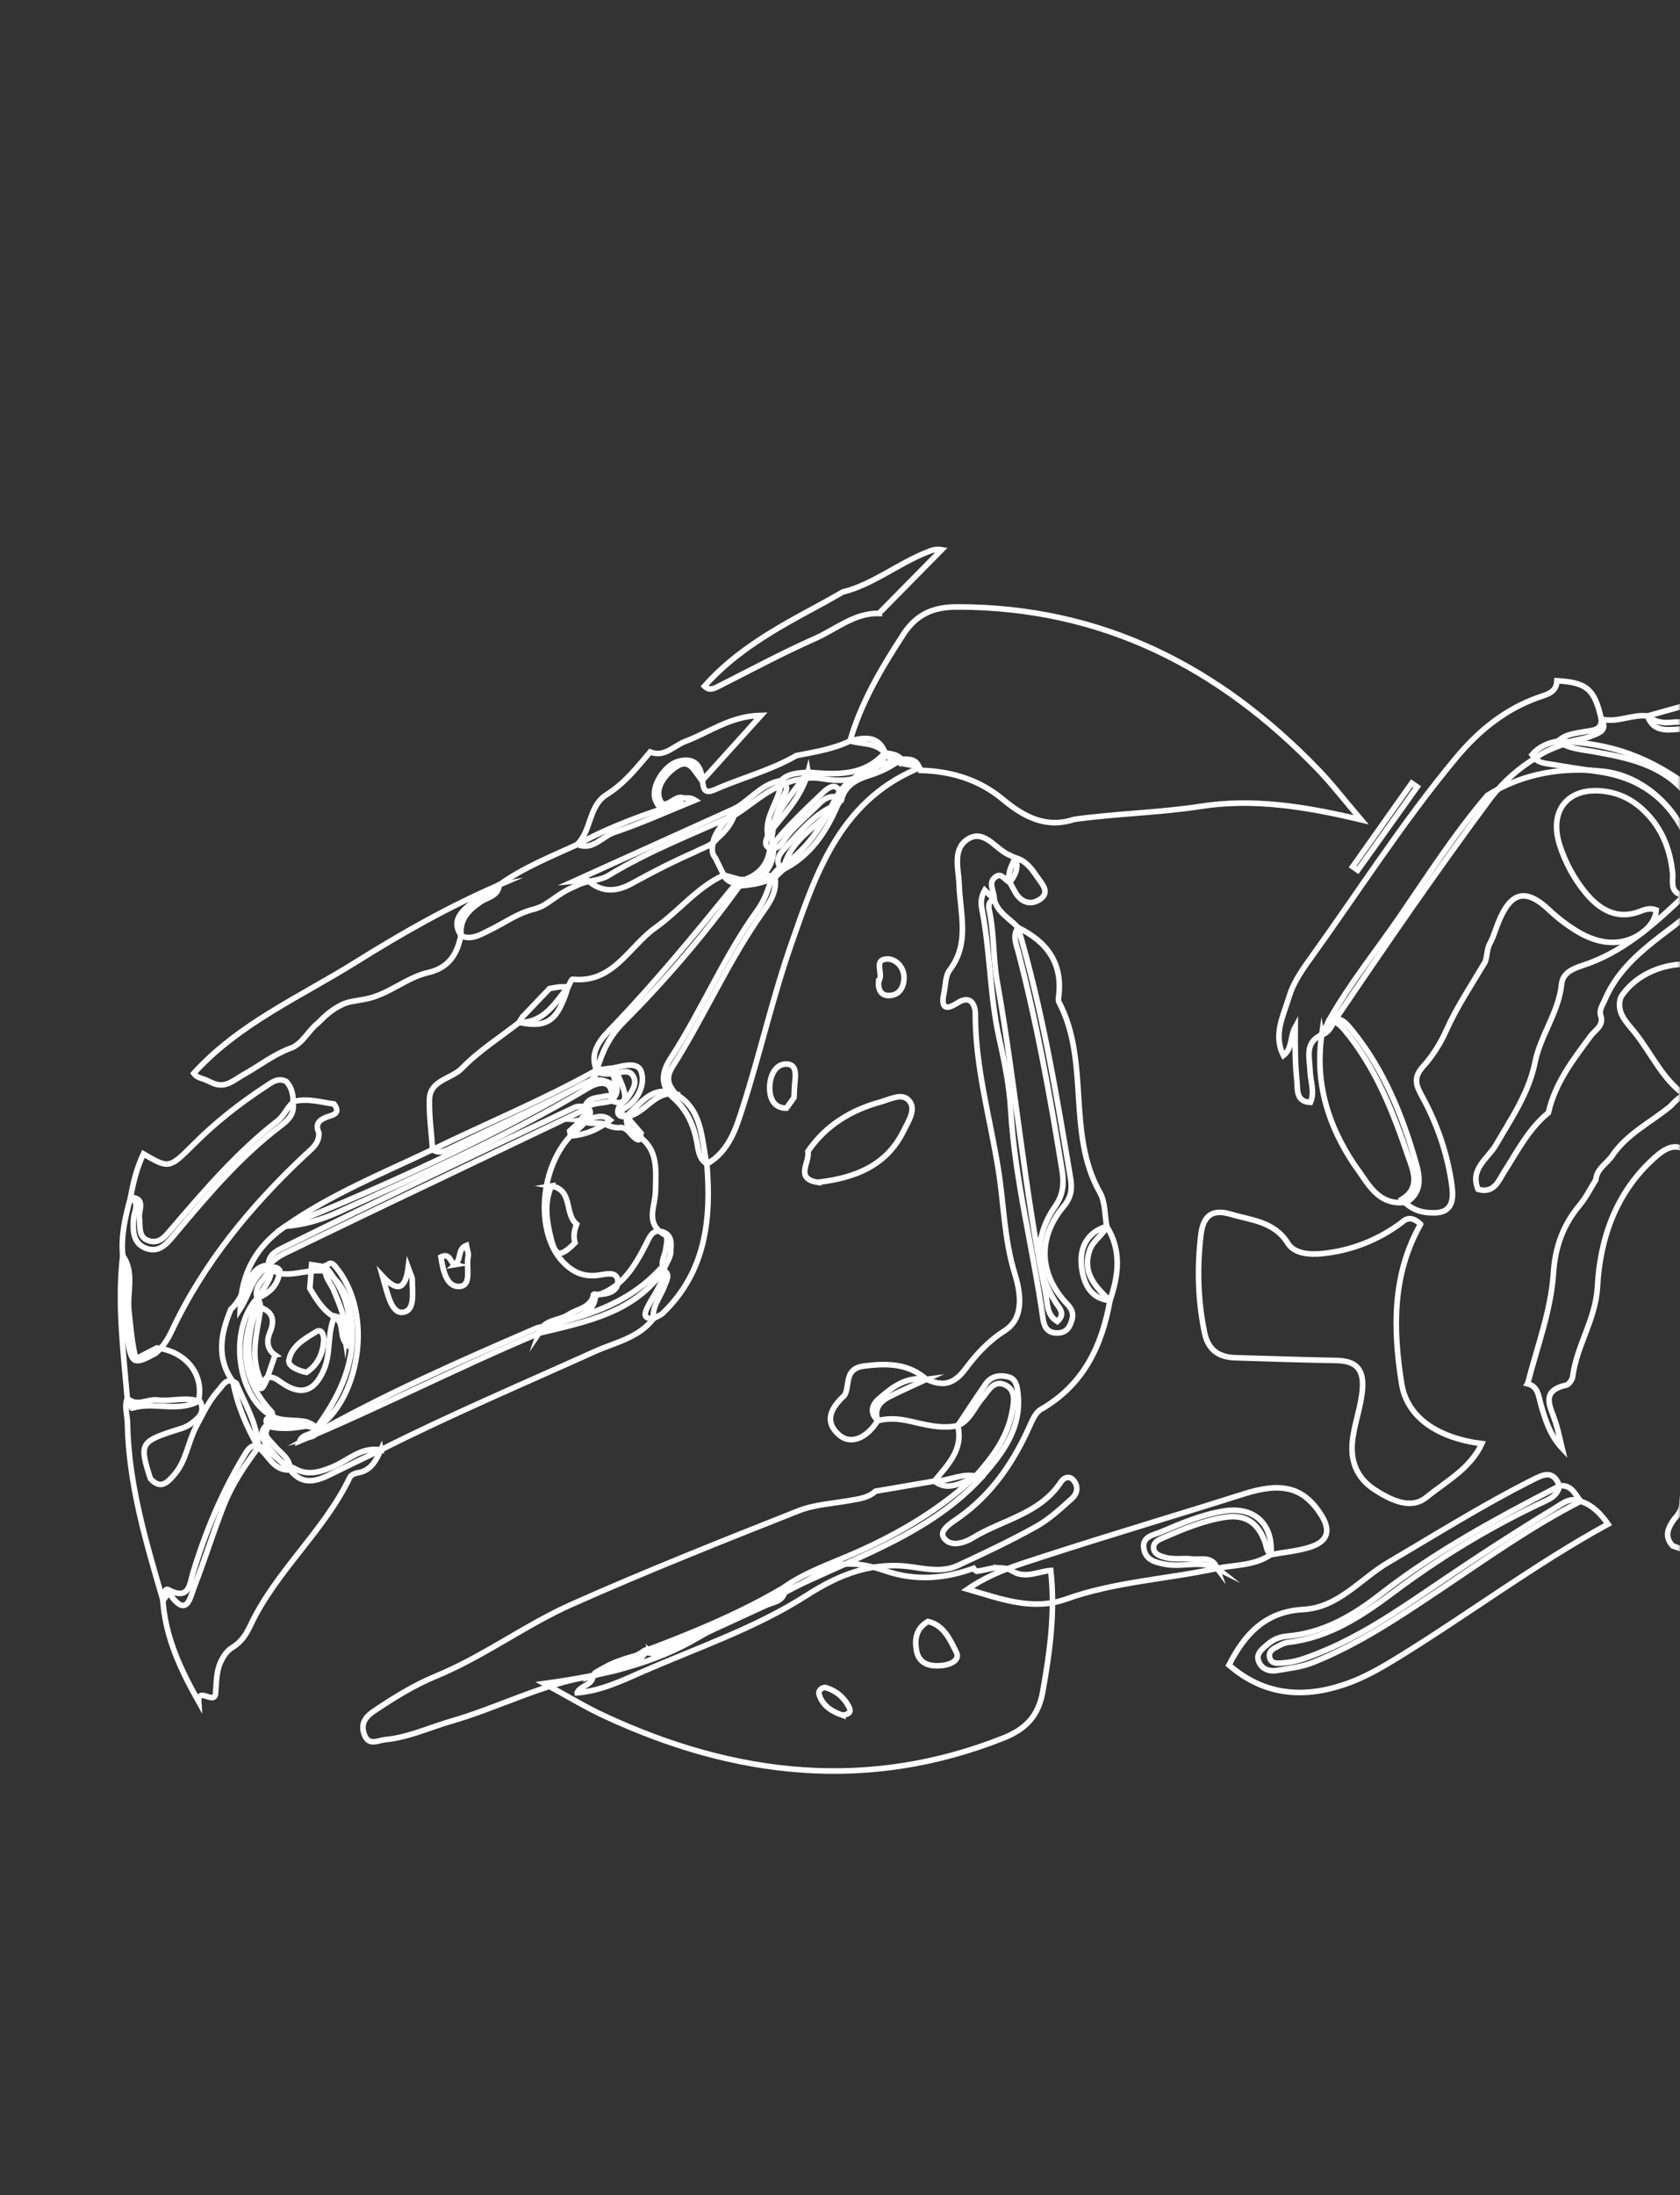 <svg width="301" height="393" viewBox="0 0 301 393" fill="none" xmlns="http://www.w3.org/2000/svg">
<rect x="0" y="0" width="301" height="393" fill="#333333" stroke="none"/>
<mask id="mask0_1127_1153" style="mask-type:alpha" maskUnits="userSpaceOnUse" x="0" y="0" width="302" height="395">
<rect x="0.111" width="301.217" height="395" fill="#D9D9D9"/>
</mask>
<g mask="url(#mask0_1127_1153)">
<path d="M348.29 227.693C348.341 232.966 347.9 238.232 349.858 243.382C353.025 251.723 351.904 256.947 346.617 260.696C345.621 261.403 344.579 262.107 343.247 261.994C342.546 260.369 343.571 259.098 344.15 257.755C346.006 253.489 346.961 249.025 347.235 244.848C346.644 250.3 345.042 255.913 342.236 261.152C341.476 262.572 340.813 264.226 338.698 264.065C337.16 263.211 336.162 264.238 335.115 265.114C332.38 267.387 329.246 269.066 326.084 270.579C324.283 271.448 321.919 273.155 320.133 270.199C321.143 268.908 322.793 268.487 323.926 267.38C330.267 264.784 334.964 259.927 340.318 255.505C338.637 253.558 334.436 254.999 334.238 251.189C339.117 243.141 337.876 234.332 337.905 225.543C337.956 210.979 337.858 196.407 338.183 181.842C338.463 169.337 338.514 156.827 338.703 144.327C338.731 142.428 338.506 140.459 339.393 138.653C341.283 137.632 341.856 139.176 342.644 140.307C344.118 142.848 344.095 145.43 343.98 148.416C343.753 154.192 344.613 160.056 347.226 165.436C348.504 167.497 348.409 169.533 347.13 171.578C344.075 176.437 346.538 181.672 346.299 186.72C346.21 188.72 348.525 188.585 350.232 188.166C351.6 187.828 352.801 186.39 354.398 187.518C356.123 192.708 355.849 197.945 354.685 203.187C352.171 202.296 351.772 199.114 349.086 198.218C347.283 197.616 346.105 197.271 346.153 199.669C346.317 209.052 344.724 218.565 348.257 227.699L348.29 227.693Z" stroke="white" stroke-miterlimit="10"/>
<path d="M236.811 185.282C233.685 186.607 234.649 189.361 234.716 191.677C234.768 193.573 235.604 195.448 234.793 197.367C232.13 197.266 232.519 195.02 232.362 193.507C232.034 190.404 232.031 187.268 232.056 183.898C231.1 185.637 231.554 187.749 229.951 188.971C228.049 185.272 229.957 181.841 230.953 178.476C231.641 176.179 233.048 174.009 234.485 172.017C243.235 159.881 251.269 147.23 260.865 135.702C264.864 130.897 269.591 127.005 275.59 124.878C277.16 124.323 278.853 124.021 278.953 121.882C284.285 122.174 285.703 123.391 286.893 128.718C288.164 130.804 286.425 131.24 285.116 131.784C283.509 132.46 281.676 132.41 280.12 133.248C278.41 133.918 276.665 134.515 275.198 135.668C272.053 137.543 269.387 139.952 267.119 142.817C257.422 155.88 248.205 169.282 239.101 182.744C238.546 183.763 238.09 184.891 236.807 185.26L236.811 185.282Z" stroke="white" stroke-miterlimit="10"/>
<path d="M220.193 298.1C222.989 292.601 226.682 288.533 233.496 288.16C239.815 287.826 243.749 282.644 248.776 279.704C257.283 274.717 265.633 269.471 274.45 265.024C276.465 264.005 278.275 263.055 279.39 266.023C279.041 267.976 277.342 268.508 275.887 269.203C266.628 273.601 257.931 278.883 249.725 285.027C244.067 289.274 238.212 293.166 230.923 294.031C230.375 294.092 229.836 294.275 229.357 294.54C228.419 295.055 227.101 295.487 227.509 296.865C227.854 298.004 229.08 297.77 230.027 297.71C232.113 297.568 234.052 296.836 235.985 296.07C243.623 293.057 250.351 288.467 257.081 283.888C264.148 279.08 271.319 274.414 278.632 269.974C280.006 269.145 281.366 267.964 283.194 268.779C285.381 269.487 286.828 271.075 288.107 272.874C275.075 280.008 263.194 288.929 250.568 296.7C247.401 298.647 244.206 300.497 240.643 301.668C233.193 304.113 226.297 303.416 220.206 298.11L220.193 298.1Z" stroke="white" stroke-miterlimit="10"/>
<path d="M68.229 259.594C67.37 261.498 66.464 263.331 64.052 263.7C63.565 263.784 62.886 264.083 62.692 264.481C58.049 274.165 49.487 281.227 44.896 290.947C44.17 292.498 43.274 293.987 41.586 294.984C40.51 295.625 39.66 297.049 39.247 298.295C38.745 299.819 38.751 301.517 38.621 303.148C38.455 305.366 35.426 301.883 35.602 304.693C32.407 298.98 29.599 293.132 29.178 286.44C29.663 285.878 29.311 284.159 30.202 284.633C33.931 286.616 33.969 283.586 34.582 281.576C36.81 274.235 39.745 267.217 43.723 260.636C44.31 259.668 44.808 258.716 46.141 258.772C48.671 259.489 49.965 262.175 52.569 262.788C54.946 264.273 57.173 263.628 59.591 262.63C62.401 261.463 64.775 258.945 68.231 259.605L68.229 259.594Z" stroke="white" stroke-miterlimit="10"/>
<path d="M274.486 135.117C275.713 133.697 277.318 133.011 279.111 132.691C288.599 133.011 295.485 135.443 303.324 141.361C304.08 138.859 302.674 136.386 303.582 134.108C304.773 130.55 306.051 127.033 308.878 124.369C310.789 122.283 313.462 122.702 315.883 122.252C318.209 123.175 316.976 124.231 315.741 124.615C311.826 125.858 309.892 129.008 307.888 132.147C307.266 133.771 308.315 135.758 306.803 137.182C305.552 144.971 307.616 148.745 314.796 151.96C315.661 152.347 316.504 152.875 317.197 153.52C318.549 154.748 319.04 156.409 318.027 157.951C316.826 159.789 315.419 158.571 314.16 157.749C313.709 157.45 313.25 157.165 312.263 156.536C313.528 160.311 312.043 160.897 308.956 160.458C305.929 160.031 303.992 162.566 301.904 164.225C296.47 168.513 290.401 172.225 287.523 179.039C287.151 179.925 286.539 180.68 286.752 181.716C287.482 183.575 285.826 184.362 285.002 185.473C281.852 189.71 278.613 193.894 277.419 199.221C273.946 202.043 271.951 205.967 269.604 209.633C268.489 211.376 267.735 213.753 264.821 212.931C263.28 209.272 266.621 207.408 268.019 204.989C270.759 200.229 273.904 195.765 275.024 190.2C275.992 185.345 279.27 181.257 279.787 176.172C279.986 174.21 281.778 173.423 283.594 172.837C290.454 170.608 295.774 165.986 300.882 161.196C304.193 158.094 304.13 154.215 302.313 150.147C299.238 143.273 294.074 139.313 286.639 138.196C283.911 137.786 281.184 137.388 278.469 136.919C277.011 136.668 275.376 136.71 274.501 135.138L274.486 135.117Z" stroke="white" stroke-miterlimit="10"/>
<path d="M46.273 259.148C43.848 262.36 41.608 265.722 40.12 269.468C38.2 274.292 36.684 279.275 34.799 284.105C34.062 285.989 33.54 289.717 30.489 285.508C29.921 284.727 29.756 286.284 29.174 286.418C26.151 276.067 23.04 265.731 22.838 254.804C22.812 253.326 22.237 251.839 22.803 250.35C24.528 251.959 26.429 250.411 28.238 250.648C30.781 250.975 33.378 249.958 35.902 250.973C36.82 252.994 35.429 253.997 34.093 254.98C33.2 255.624 32.099 255.858 31.062 256.196C25.176 258.121 24.952 258.604 26.953 264.739C28.793 266.75 30.004 265.435 31.25 263.989C33.37 261.526 33.675 258.257 35.104 255.49C36.313 253.229 37.378 250.867 39.113 248.949C39.918 248.058 40.608 246.434 42.335 247.654C43.892 251.401 46.128 254.918 46.273 259.148Z" stroke="white" stroke-miterlimit="10"/>
<path d="M21.991 224.79C21.647 221.199 22.472 217.772 23.401 214.35C26.252 214.544 24.788 216.712 24.967 218.016C25.195 219.608 24.659 221.537 26.718 222.164C28.632 222.747 29.703 221.217 30.778 219.971C36.659 213.109 42.551 206.244 49.745 200.65C50.964 199.71 51.452 198.167 52.655 197.207C55.103 196.581 57.458 197.339 59.851 197.658C61.233 199.531 59.329 199.664 58.434 200.035C57.016 200.609 56.484 201.362 57.131 202.802C57.246 204.733 55.796 205.724 54.626 206.815C44.874 215.974 36.471 226.145 30.742 238.343C30.04 239.832 29.149 241.217 27.865 242.305C24.023 244.38 23.62 244.221 22.899 240.159C22.002 235.077 22.752 229.883 22.015 224.797L21.991 224.79Z" stroke="white" stroke-miterlimit="10"/>
<path d="M125.85 139.727C126.023 140.998 126.037 142.273 128.041 141.392C132.876 139.26 138.058 137.948 142.676 135.283C145.94 134.631 149.253 134.13 152.297 132.66C155.047 131.936 157.633 131.651 158.717 135.172C156.533 138.855 153.144 139.974 149.105 139.642C147.774 139.528 146.451 139.197 145.106 139.268C143.466 139.482 141.822 139.673 140.329 140.477C137.165 141.649 134.725 143.973 131.941 145.763C124.243 149.288 116.307 152.295 109.041 156.738C107.388 157.741 105.319 157.583 103.583 158.429C102.674 158.848 101.735 159.226 100.882 159.772C99.692 160.479 98.613 161.371 97.412 162.08C96.859 162.38 96.279 162.594 95.683 162.776C92.734 163.466 90.333 165.293 87.665 166.561C86.094 167.31 84.58 168.323 82.699 167.598C80.953 165.206 82.27 163.576 84.062 162.059C85.726 160.655 88.002 160.161 89.45 158.429C93.766 155.338 98.665 153.378 103.446 151.198C109.439 147.909 115.821 145.615 122.091 143.738C122.308 143.804 122.211 143.774 122.126 143.743C120.57 143.315 118.449 146.372 117.379 143.065C116.633 140.787 119.073 136.934 121.587 136.296C124.504 135.544 125.619 137.12 125.852 139.738L125.85 139.727Z" stroke="white" stroke-miterlimit="10"/>
<path d="M89.448 158.418C89.29 160.487 87.308 160.634 86.076 161.496C83.974 162.941 82.356 164.542 82.607 167.328C81.972 170.734 80.458 173.275 76.736 174.12C72.731 175.037 69.575 178.112 65.474 178.874C63.945 179.205 62.343 179.241 60.941 180.041C59.396 180.809 58.156 181.957 56.961 183.166C55.28 184.471 54.378 186.588 52.367 187.561C49.125 188.677 46.462 190.834 43.515 192.47C42.014 193.299 40.663 194.66 38.688 194.121C38.146 193.952 37.623 193.7 37.114 193.457C36.302 193.049 35.291 193.006 34.714 192.17C42.817 183.237 53.804 178.473 63.775 172.242C72.036 167.081 80.504 162.26 89.481 158.412L89.448 158.418Z" stroke="white" stroke-miterlimit="10"/>
<path d="M320.366 269.952C326.749 271.251 330.404 266.173 335.117 263.595C335.93 263.148 336.438 262.125 337.262 261.744C339.976 260.479 338.547 262.583 338.6 263.487C338.622 267.065 335.568 269.073 334.263 271.966C323.529 279.264 312.081 281.346 299.693 276.769C298.088 275.06 298.88 273.498 299.981 271.94C300.744 271.136 301.351 270.221 301.371 269.077C301.432 265.713 303.167 265.061 305.891 266.372C310.469 268.585 315.442 269.111 320.353 269.943L320.366 269.952Z" stroke="white" stroke-miterlimit="10"/>
<path d="M52.52 197.675C52.738 199.611 51.492 200.658 50.15 201.676C43.038 207.084 37.312 213.852 31.61 220.627C30.19 222.32 28.757 224.403 26.258 223.532C23.828 222.672 23.75 220.427 23.945 218.044C24.038 216.921 25.118 215.31 23.4 214.339C23.865 211.67 24.533 209.057 25.694 206.587C30.293 209.253 30.308 209.273 34.765 204.811C38.649 200.926 42.931 197.567 47.514 194.566C48.643 193.836 49.732 192.873 51.261 193.603C52.359 194.748 52.578 196.159 52.507 197.666L52.52 197.675Z" stroke="white" stroke-miterlimit="10"/>
<path d="M125.85 139.727C124.434 138.453 123.745 135.378 120.908 137.451C119.074 138.793 117.464 140.975 118.171 143.032C119.014 145.476 120.776 142.322 122.275 142.817C122.843 143.004 123.601 142.634 124.552 143.258C119.722 145.218 114.961 147.382 110.033 149.039C107.845 149.78 106.2 152.356 103.42 151.18C106.004 148.694 105.42 144.3 108.686 142.267C111.859 140.284 114.127 137.419 116.487 134.629C119.073 135.668 120.731 133.501 122.778 132.738C127.045 131.149 130.826 128.195 136.361 128.076C132.566 132.276 129.201 135.991 125.837 139.718L125.85 139.727Z" stroke="white" stroke-miterlimit="10"/>
<path d="M157.496 109.819C153.065 109.725 149.794 112.66 146.062 114.305C140.2 116.899 134.53 119.949 128.799 122.84C127.886 123.304 127.081 123.728 126.211 122.851C131.831 116.524 139.077 112.495 146.387 108.569C147.934 107.744 149.458 106.855 150.987 105.999C156.497 104.607 160.912 100.893 166.126 98.845C166.864 98.558 167.594 98.227 168.723 98.421C164.983 102.212 161.243 106.004 157.494 109.808L157.496 109.819Z" stroke="white" stroke-miterlimit="10"/>
<path d="M304.614 134.273C303.624 136.473 304.673 138.597 304.873 140.753C304.953 141.617 304.908 142.481 304.164 142.997C303.195 143.665 302.641 142.768 302.163 142.177C297.817 136.867 291.608 135.653 285.361 134.548C283.208 134.166 280.995 134.033 279.124 132.7C280.529 131.387 282.349 131.291 284.096 130.967C285.41 130.719 286.994 130.777 286.906 128.739C289.725 129.475 292.398 127.84 295.183 128.183C296.392 129.241 297.973 129.483 299.362 129.335C303.225 128.911 305.023 130.347 304.627 134.282L304.614 134.273Z" stroke="white" stroke-miterlimit="10"/>
<path d="M21.991 224.79C24.148 227.853 22.741 231.345 23.089 234.628C23.391 237.45 23.613 240.264 24.327 243.29C25.741 242.556 26.924 241.942 28.096 241.33C33.387 241.983 36.633 246.136 35.554 250.873C31.763 252.905 27.528 250.895 23.631 252.113C23.544 252.139 23.093 250.973 22.805 250.361C22.083 241.85 20.997 233.345 21.989 224.779L21.991 224.79Z" stroke="white" stroke-miterlimit="10"/>
<path d="M304.615 134.273C303.762 134.157 303.404 133.534 303.602 132.827C304.366 130.106 302.843 130.402 300.985 130.539C298.755 130.706 296.225 131.118 295.173 128.185C299.744 126.909 304.307 125.645 308.878 124.369L304.615 134.273V134.273Z" stroke="white" stroke-miterlimit="10"/>
<path d="M158.537 134.792C156.866 132.9 154.4 133.29 152.294 132.648C154.306 125.709 157.934 119.61 161.839 113.589C164.219 109.918 167.288 108.66 171.52 108.663C197.481 108.66 218.506 119.486 236.161 137.782C238.617 140.326 240.792 143.157 243.865 146.769C233.649 144.339 224.414 142.904 214.996 144.386C207.517 145.535 199.94 145.651 192.443 146.701C187.369 148.371 183.405 146.212 179.665 143.103C175.405 139.557 170.406 138.078 164.938 137.923C164.894 137.668 164.788 137.447 164.619 137.26C163.468 136.933 162.257 136.924 161.109 136.551C160.135 136.125 159.107 135.789 158.524 134.783L158.537 134.792Z" stroke="white" stroke-miterlimit="10"/>
<path d="M181.608 281.425C183.903 282.618 186.045 281.337 188.256 281.174C189.094 288.549 188.101 295.716 186.82 302.911C186.039 307.297 183.674 309.63 179.734 311.187C155.573 320.756 131.775 318.152 108.195 307.167C104.915 305.641 101.784 303.736 97.512 301.415C107.97 299.974 117.126 297.943 125.313 293.056C131.825 289.202 138.831 286.299 145.398 282.534C149.468 279.067 154.001 279.67 158.697 281.265C164.046 283.085 169.277 282.657 174.427 280.791C174.567 281.018 174.753 281.19 174.983 281.307C176.183 281.196 177.313 280.758 178.527 280.691C179.6 280.739 180.688 280.683 181.624 281.429L181.608 281.425Z" stroke="white" stroke-miterlimit="10"/>
<path d="M103.404 303.041C104.022 301.726 106.113 301.811 106.254 300.042C106.362 299.875 106.481 299.706 106.587 299.528C109.28 297.674 112.732 297.514 115.383 295.552C115.761 295.362 116.152 295.249 116.573 295.176C124.724 292.098 132.738 288.747 140.269 284.316C144.322 281.418 149.055 279.885 153.537 277.894C161.367 274.404 168.614 270.112 174.855 264.214C177.78 260.928 180.413 257.464 181.281 253.026C181.645 251.161 182.143 248.885 180.039 247.924C177.973 246.99 177.029 249.126 175.908 250.436C174.512 252.068 173.801 254.301 171.634 255.232C168.634 255.896 165.728 255.05 162.869 254.412C160.96 253.987 159.163 253.885 157.302 254.342C155.774 253.019 156.205 251.542 157.393 250.494C159.822 248.365 162.418 246.345 166.023 246.946C168.87 248.247 170.866 247.915 172.979 245.077C174.861 242.552 177.064 240.108 179.986 238.26C183.761 235.866 182.732 231.012 181.804 228.001C179.902 221.849 179.865 215.593 178.87 209.41C177.389 200.129 174.72 191.04 174.749 181.522C174.751 180.141 174.043 177.947 171.538 179.564C168.952 181.241 168.664 179.899 169.148 177.671C169.442 176.331 169.368 174.702 170.122 173.716C173.811 168.896 172.03 163.579 171.846 158.397C171.752 155.596 170.628 152.173 173.234 150.345C176.125 148.32 178.116 151.673 180.434 152.883C180.923 153.141 181.427 153.351 181.913 153.587C182.579 155.275 181.939 156.662 180.922 157.978C180.082 157.666 179.509 156.259 178.492 156.913C176.797 158.002 178.242 159.636 178.114 161.016C177.092 161.374 177.066 162.154 177.25 163.024C178.153 167.214 177.916 171.544 178.656 175.717C181.97 194.265 183.519 213.094 187.343 231.554C187.703 233.317 187.483 235.42 189.431 236.602C190.962 235.221 189.809 234.222 189.201 233.277C185.551 227.505 185.056 221.704 189.091 215.912C190.454 213.955 190.673 211.91 190.304 209.635C188.177 196.461 185.807 183.339 182.433 170.414C182.059 168.972 181.355 167.531 182.405 166.073C187.634 168.619 190.485 172.531 189.656 178.594C189.623 178.862 189.61 179.184 189.729 179.414C195.361 190.081 191.039 202.892 197.076 213.524C198.04 215.217 197.915 217.543 198.299 219.576C197.573 221.195 195.864 222.07 195.248 223.796C193.8 227.912 196.313 230.389 198.864 232.882C197.405 241.049 194.091 247.984 186.5 252.334C185.452 252.936 184.854 254.499 184.3 255.724C181.399 262.074 177.556 267.651 171.746 271.741C170.473 272.633 168.238 273.964 169.067 275.27C170.146 276.967 172.534 276.396 174.311 275.315C179.628 272.074 186.343 271.057 190.089 265.314C190.559 264.594 191.49 264.172 192.207 264.893C193.255 265.945 193.084 267.343 192.108 268.229C190.073 270.062 188.02 271.989 185.646 273.31C181.098 275.848 176.371 278.075 171.649 280.267C169.051 281.478 166.202 280.964 163.509 280.56C156.403 279.5 150.417 281.841 144.532 285.625C135.378 291.499 125.024 294.967 115.105 299.307C111.37 300.942 107.607 302.741 103.41 303.074L103.404 303.041Z" stroke="white" stroke-miterlimit="10"/>
<path d="M254.522 219.173C249.393 228.222 249.569 238.002 251.132 247.759C252.1 253.787 257.613 257.459 265.497 258.465C263.437 262.937 259.094 265.212 255.56 268.078C252.789 270.334 249.216 268.598 246.342 266.742C243.301 264.778 241.978 261.926 242.281 258.315C242.56 255.028 243.881 251.96 244.106 248.625C244.37 244.918 242.77 243.642 239.382 243.574C233.364 243.468 227.353 243.269 221.332 243.084C218.375 242.999 216.452 241.699 215.819 238.613C214.612 232.787 214.451 226.94 215.169 221.033C215.577 217.701 217.152 216.38 220.508 217.389C224.247 218.503 228.288 218.652 230.761 222.619C231.957 224.535 234.817 224.648 236.88 224.441C242.073 223.925 246.883 222.049 251.12 218.891C252.361 217.685 253.454 218.204 254.52 219.162L254.522 219.173Z" stroke="white" stroke-miterlimit="10"/>
<path d="M116.451 295.791L115.62 295.933C112.79 297.983 109.165 298.195 106.254 300.042C97.358 301.377 89.418 305.685 80.887 308.144C76.952 309.277 73.187 311.064 69.046 311.457C67.688 311.588 65.997 312.7 65.231 310.436C64.578 308.495 65.561 307.311 67.055 306.313C70.593 303.936 74.211 301.695 78.153 300.07C86.675 296.563 94.104 290.94 102.465 287.222C115.817 281.287 129.411 275.893 143.006 270.511C145.9 269.363 149.18 269.198 152.289 268.641C153.916 268.35 155.573 268.168 156.873 266.975C160.397 266.369 163.909 265.765 167.434 265.171C170.232 265.191 172.89 263.332 175.776 264.592C167.732 273.275 156.99 277.472 146.568 282.206C144.578 283.107 142.604 284.028 140.627 284.939C135.09 288.491 128.803 290.473 122.894 293.257C120.836 294.227 118.888 295.702 116.453 295.802L116.451 295.791Z" stroke="white" stroke-miterlimit="10"/>
<path d="M182.404 166.072C186.75 180.736 189.257 195.784 191.786 210.828C192.131 212.834 191.954 214.324 190.527 216.041C185.864 221.633 186.146 228.178 191.224 233.499C192.489 234.821 192.309 235.833 191.758 237.137C191.265 238.317 190.289 238.747 189.086 238.646C187.547 238.523 187.046 237.4 186.868 236.096C185.102 223.567 181.814 211.276 181.078 198.57C180.828 194.324 179.963 190.093 179.031 185.93C177.312 178.252 177.423 170.339 175.905 162.638C175.691 161.523 175.805 160.465 176.428 159.377C177.002 159.929 177.561 160.46 178.12 160.991C178.715 163.387 180.895 164.461 182.426 166.069L182.404 166.072Z" stroke="white" stroke-miterlimit="10"/>
<path d="M273.702 247.734C275.387 241.148 277.881 234.685 278.325 227.913C278.645 223.136 280.089 219.26 283.07 215.702C284.196 214.356 284.977 212.728 285.917 211.232C286.088 209.103 288.116 208.23 289.049 206.621C291.715 202.889 295.83 200.881 299.27 198.065C300.281 196.979 301.34 195.976 302.841 195.615C303.927 195.36 305.005 195.266 306.034 195.808C307.227 198.169 306.776 200.79 306.913 203.242C307.027 205.435 305.208 206.729 302.823 206.66C300.397 204.157 298.239 205.669 296.38 207.334C289.553 213.47 286.684 221.663 286.209 230.379C285.891 236.228 282.485 240.898 281.774 246.449C281.701 247.021 281.098 247.889 280.603 247.997C275.877 249.037 277.804 251.889 278.672 254.546C279.177 256.09 279.488 257.702 279.875 259.289C277.74 257.021 276.825 254.156 276.021 251.271C275.618 249.789 275.544 248.228 273.693 247.747L273.702 247.734Z" stroke="white" stroke-miterlimit="10"/>
<path d="M218.064 280.798C209.065 282.733 199.766 283.179 191.016 286.292C185.007 288.431 179.487 286.312 173.351 284.526C177.758 281.499 182.367 280.17 186.828 278.719C198.775 274.829 210.839 271.283 222.812 267.48C229.582 265.323 233.457 266.231 236.616 271.072C238.535 274.005 237.964 275.996 234.617 277.028C232.395 277.707 230.025 277.92 227.724 278.339C226.931 277.836 226.941 276.968 226.684 276.202C225.429 272.619 223.147 271.084 219.512 271.64C215.568 272.25 211.899 273.804 208.259 275.388C207.516 275.71 206.664 276.13 206.689 277.073C206.721 278.253 207.763 278.542 208.689 278.816C210.297 279.281 211.97 278.925 213.588 279.115C215.195 279.306 217.259 278.507 218.079 280.818L218.064 280.798Z" stroke="white" stroke-miterlimit="10"/>
<path d="M283.194 268.78C274.354 273.288 266.288 279.055 258.073 284.551C250.748 289.449 243.471 294.361 235.23 297.649C233.127 298.489 230.962 298.702 228.802 299.073C227.306 299.33 225.917 298.748 225.462 297.297C225.034 295.934 226.296 295.112 227.229 294.302C228.204 293.473 229.361 293.034 230.62 292.932C237.073 292.381 242.423 289.26 247.33 285.428C257.258 277.687 268.278 271.789 279.392 266.034C281.532 265.746 282.188 267.504 283.194 268.78V268.78Z" stroke="white" stroke-miterlimit="10"/>
<path d="M236.81 185.282L238.199 182.545C240.227 181.866 241.295 183.302 242.309 184.554C247.957 191.533 251.264 199.691 253.698 208.204C254.405 210.661 254.874 213.454 251.998 215.238C246.773 215.965 245.077 211.739 242.656 208.54C237.93 201.481 235.566 193.835 236.808 185.271L236.81 185.282Z" stroke="white" stroke-miterlimit="10"/>
<path d="M218.064 280.798C215.082 279.314 211.866 280.642 208.789 280.065C206.891 279.707 205.172 279.261 204.915 277.104C204.678 275.057 206.702 274.823 207.936 274.303C211.582 272.752 215.239 271.2 219.187 270.544C224.666 269.636 228.142 272.803 227.71 278.318C224.794 280.336 221.317 280.147 218.051 280.788L218.064 280.798Z" stroke="white" stroke-miterlimit="10"/>
<path d="M146.536 211.683C142.271 211.025 145.17 208.051 144.75 206.139C147.924 201.51 152.414 198.764 157.729 197.303C159.396 196.845 161.559 195.629 162.806 196.978C164.263 198.552 162.76 200.693 161.968 202.323C158.896 208.737 153.122 210.916 146.534 211.672L146.536 211.683Z" stroke="white" stroke-miterlimit="10"/>
<path d="M175.763 264.583C172.97 264.527 170.379 267.505 167.421 265.161C169.798 262.266 172.63 259.566 171.601 255.238C173.261 252.751 174.895 250.246 176.594 247.786C177.572 246.375 179.08 246.127 180.605 246.503C182.069 246.856 182.237 248.231 182.376 249.439C183.084 255.75 179.603 260.25 175.751 264.585L175.763 264.583Z" stroke="white" stroke-miterlimit="10"/>
<path d="M166.001 246.95C163.794 247.979 161.542 248.948 159.371 250.051C157.662 250.927 156.537 252.215 157.267 254.337C155.272 257.531 152.406 258.709 150.34 256.908C147.721 254.609 148.766 252.331 150.852 250.261C151.046 250.068 151.289 249.889 151.399 249.665C152.277 247.803 151.272 245.01 154.857 244.565C158.978 244.05 162.715 244.092 165.99 246.951L166.001 246.95Z" stroke="white" stroke-miterlimit="10"/>
<path d="M198.86 232.86C195.281 232.482 194.153 229.699 193.786 226.899C193.358 223.551 194.621 220.676 198.284 219.556C200.978 223.883 200.422 228.348 198.86 232.86Z" stroke="white" stroke-miterlimit="10"/>
<path d="M180.908 157.957C180.384 156.302 181.296 154.971 181.898 153.567C183.786 154.063 184.84 155.548 185.845 157.017C186.655 158.213 188.14 159.68 186.449 160.929C184.84 162.118 183.023 161.7 181.9 159.749C181.559 159.157 181.238 158.551 180.908 157.957Z" stroke="white" stroke-miterlimit="10"/>
<path d="M140.888 198.408C138.75 198.376 138.019 196.848 137.913 195.166C137.772 192.955 138.776 190.432 140.944 190.504C143.146 190.571 142.377 193.201 142.334 194.874C142.313 195.414 142.282 195.966 142.261 196.506C141.811 197.142 141.351 197.78 140.899 198.406L140.888 198.408Z" stroke="white" stroke-miterlimit="10"/>
<path d="M157.424 175.625C158.398 174.522 156.433 171.917 158.757 171.7C160.384 171.546 162.041 173.086 161.968 175.186C161.91 176.77 161.124 178.172 159.345 178.238C157.848 178.29 157.273 177.203 157.413 175.627L157.424 175.625Z" stroke="white" stroke-miterlimit="10"/>
<path d="M243.263 155.804C246.812 150.837 250.361 145.869 253.909 140.891L252.937 140.214C249.414 145.2 245.879 150.187 242.354 155.162L243.263 155.804Z" stroke="white" stroke-miterlimit="10"/>
<path d="M150.929 307.083C149.155 306.453 147.379 305.481 146.749 303.342C146.552 302.657 147.343 301.951 148.03 302.163C149.899 302.755 151.345 304 152.188 305.783C152.55 306.565 151.952 306.999 150.927 307.072L150.929 307.083Z" stroke="white" stroke-miterlimit="10"/>
<path d="M161.467 135.908C162.695 135.948 164.032 135.764 164.633 137.269C164.423 137.442 164.223 137.67 163.99 137.778C150.285 143.785 146.078 156.668 141.715 169.178C138.431 178.606 136.226 188.407 133.185 197.918C131.931 201.841 130.711 206.089 126.647 208.395C125.175 207.462 125.115 205.853 124.843 204.405C124.285 201.49 123.123 198.906 120.953 196.838C118.314 194.691 118.37 192.229 120.101 189.559C125.72 180.905 129.678 171.282 135.743 162.904C137.07 161.068 137.73 159.004 138.348 156.89C138.729 156.186 139.325 155.673 139.936 155.18C144.343 152.346 147.131 148.194 149.362 143.59C149.649 143.073 149.937 142.555 150.223 142.027C153.001 138.219 157.228 137.059 161.456 135.91L161.467 135.908Z" stroke="white" stroke-miterlimit="10"/>
<path d="M68.228 259.594C65.142 261.083 62.043 262.562 58.973 264.082C56.429 265.341 54.005 265.838 51.982 263.163C50.54 261.939 49.223 260.58 48.066 259.091C47.026 257.752 46.176 256.324 48.035 254.932C50.195 254.356 52.391 254.526 54.585 254.548C55.471 254.726 56.29 255.042 56.824 255.828C56.741 257.337 55.44 257.264 55.342 257.292C67.973 250.079 82.079 243.821 96.259 237.722C104.372 235.883 112.308 233.674 118.228 227.238C120.475 227.765 119.439 229.174 119.013 230.343C118.324 232.241 116.798 233.849 117.078 236.071C114.417 239.574 110.169 240.339 106.507 241.995C93.71 247.776 80.771 253.263 68.215 259.585L68.228 259.594Z" stroke="white" stroke-miterlimit="10"/>
<path d="M117.078 236.071C115.284 236.117 115.376 235.325 116.018 234.017C117.092 231.836 118.804 229.922 118.954 227.341C118.158 225.961 119.227 224.751 119.3 223.449C119.457 222.635 119.691 221.409 119.148 221.103C115.454 219.057 117.403 216.064 117.444 213.251C117.496 209.706 118.053 205.778 114.303 203.343C113.06 202.416 111.775 201.507 112.444 199.624C114.933 197.451 116.946 194.162 121.12 195.885C125.924 198.744 125.637 203.847 126.645 208.384C127.468 218.281 126.444 227.651 118.808 235.055C118.349 235.499 117.659 235.731 117.087 236.058L117.078 236.071Z" stroke="white" stroke-miterlimit="10"/>
<path d="M302.821 206.649C305.037 205.07 307.677 203.772 305.24 200.279C304.301 198.934 306.444 197.597 305.981 196.033C307.197 194.547 308.651 194.445 310.26 195.309C311.897 198.598 313.833 201.63 317.316 203.313C317.856 208.376 320.181 213.007 320.781 218.094C321.16 221.291 320.807 224.146 318.997 226.693C317.573 228.695 317.296 230.065 319.499 231.865C321.7 233.654 320.818 236.224 317.886 237.549C312.585 239.955 312.312 241.553 316.959 244.895C318.443 245.963 319.159 248.27 321.577 247.934C322.816 248.508 323.122 249.824 323.796 250.826C324.593 252.012 326.262 253.094 325.328 254.761C324.322 256.542 322.295 256.56 320.528 256.43C315.399 256.057 311.762 252.815 308.061 249.733C307.242 248.687 306.663 247.509 306.167 246.283C305.173 243.02 303.699 239.886 303.5 236.407C303.261 232.296 304.584 228.646 306.525 225.073C309.846 218.981 309.001 214.199 304.056 209.585C303.362 208.997 302.983 208.252 302.917 207.34C302.877 207.107 302.85 206.883 302.821 206.649V206.649Z" stroke="white" stroke-miterlimit="10"/>
<path d="M310.21 196.151C308.834 194.984 307.4 195.995 305.983 196.045C304.897 196.232 303.811 196.418 302.725 196.605C298.046 193.805 296.048 188.753 292.816 184.746C291.438 183.032 289.518 181.286 290.376 178.583C293.644 173.242 302.121 170.929 307.037 174.042C309.52 174.357 310.476 176.531 311.889 178.113C314.177 180.674 314.332 180.648 315.966 177.481C316.813 175.841 316.975 173.726 318.999 172.83C319.227 172.494 319.462 171.872 319.7 171.865C320.894 171.843 320.25 172.741 320.245 173.243C320.091 179.646 319.889 186.034 319.746 192.435C319.727 193.385 320.003 194.33 320.145 195.287C317.886 198.801 315.109 199.039 310.223 196.16L310.21 196.151Z" stroke="white" stroke-miterlimit="10"/>
<path d="M308.465 249.298C310.51 250.646 312.556 251.994 314.599 253.331C316.811 254.788 319.193 255.701 321.903 255.407C324.455 255.127 326.147 254.551 323.29 251.997C322.131 250.964 321.769 249.452 321.576 247.934C321.961 245.461 321.416 242.555 324.713 241.498C325.074 242.668 324.81 243.785 324.464 244.894C325.537 245.759 325.003 246.832 324.86 247.86C324.398 251.145 326.085 250.342 327.831 249.414C330.346 249.518 332.035 252.376 334.842 251.517C336.228 253.206 338.093 253.376 340.066 253.174C340.973 253.075 341.699 253.315 341.95 254.31C342.204 255.327 342.105 256.473 341.105 256.828C335.932 258.653 333.394 264.062 328.32 266.064C326.942 266.609 325.688 267.474 324.155 267.647C321.911 269.458 319.312 269.335 316.682 269.034C314.633 268.793 312.606 268.412 310.676 267.603C307.15 266.133 302.645 265.276 302.248 260.713C301.825 255.927 304.635 252.17 308.456 249.311L308.465 249.298Z" stroke="white" stroke-miterlimit="10"/>
<path d="M256.647 217.131C254.459 217.142 252.61 216.41 251.179 214.717C254.65 212.614 253.103 209.39 252.281 206.999C249.553 198.958 246.423 191.033 240.865 184.38C240.147 183.522 239.289 182.848 238.188 182.547C241.837 176.102 246.493 170.34 250.674 164.272C255.776 156.858 260.627 149.249 266.497 142.388C272.931 138.407 280.013 137.27 287.378 138.114C295.443 139.043 302.58 146.588 303.324 154.627C303.529 156.816 303.729 159.109 301.062 160.183C299.138 159.408 299.815 157.637 299.671 156.271C299.195 151.71 297.539 147.785 294.065 144.698C292.276 143.112 290.208 142.099 287.827 141.721C281.191 140.672 277.407 144.87 279.428 151.252C280.423 154.389 282.058 157.393 284.116 159.88C286.521 162.786 289.745 164.821 293.938 163.131C294.834 162.771 295.773 162.53 296.742 162.922C296.602 165.889 292.933 168.699 289.07 168.724C286.679 168.747 284.507 167.923 282.48 166.686C280.723 165.619 279.105 164.369 277.595 162.952C273.402 158.996 270.745 159.601 268.522 164.979C267.998 166.244 267.644 167.571 267.009 168.787C266.369 169.843 266.496 171.111 266.084 172.231C263.661 176.32 261.007 180.256 259.039 184.666C258.109 186.754 256.633 189.118 255.001 190.904C253.11 192.974 253.74 194.383 254.801 196.311C257.514 201.274 259.339 206.584 260.118 212.176C260.46 214.627 260.35 217.304 256.614 217.136L256.647 217.131Z" stroke="white" stroke-miterlimit="10"/>
<path d="M48.204 255.383C46.848 256.984 48.292 257.751 49.134 258.804C50.222 260.157 52.033 261.067 51.983 263.163C48.977 263.394 48.153 260.524 46.286 259.157C44.199 255.444 42.498 251.584 41.739 247.369C38.707 243.133 39.544 238.78 41.368 234.394C42.843 233.091 43.488 231.269 44.385 229.587C45.094 228.267 45.834 226.931 47.508 226.586C47.92 226.595 48.267 226.752 48.546 227.046C48.8 229.387 46.717 230.806 46.263 232.88C42.91 240.049 42.985 246.789 48.723 252.829C49.14 253.796 48.024 254.467 48.206 255.394L48.204 255.383Z" stroke="white" stroke-miterlimit="10"/>
<path d="M129.675 156.67C129.169 155.65 128.672 154.618 128.166 153.598C127.255 152.546 127.695 151.387 127.887 150.247C128.677 148.012 130.535 146.541 131.832 144.664C134.544 143.057 136.556 140.293 139.92 139.76C141.054 140.911 141.154 140.963 140.614 142.139C139.587 144.392 138.665 146.66 138.419 149.144C138.155 150.261 138.286 151.357 138.588 152.446C138.286 155.669 136.477 157.554 133.378 158.303C131.973 158.157 130.45 158.259 129.666 156.683L129.675 156.67Z" stroke="white" stroke-miterlimit="10"/>
<path d="M131.84 144.651C131.551 147.016 130.116 148.689 128.426 150.2C127.423 151.468 125.861 151.804 124.536 152.523C120.654 154.228 116.877 156.144 113.169 158.196C110.357 159.751 107.719 159.805 105.235 157.563C104.426 157.634 103.617 157.705 102.808 157.775C112.492 153.396 122.167 149.029 131.852 144.649L131.84 144.651Z" stroke="white" stroke-miterlimit="10"/>
<path d="M137.923 151.898C136.663 151.271 137.372 150.35 137.556 149.498C139.188 145.259 142.076 141.819 144.771 138.253C149.759 138.673 154.731 139.062 158.535 134.781C159.573 134.979 160.702 134.979 161.465 135.897C159.756 137.24 157.863 138.17 155.763 138.828C153.577 139.511 151.515 140.527 150.793 143.024C149.219 142.234 147.963 142.689 146.779 143.897C144.865 145.834 142.756 147.566 141.022 149.689C140.21 150.672 139.669 152.168 137.921 151.887L137.923 151.898Z" stroke="white" stroke-miterlimit="10"/>
<path d="M144.774 138.265C143.59 142.791 140.279 145.961 137.558 149.509C136.904 145.903 139.918 143.194 139.93 139.747C141.283 138.397 143.052 138.401 144.776 138.276L144.774 138.265Z" stroke="white" stroke-miterlimit="10"/>
<path d="M116.451 295.791C124.509 292.17 132.567 288.549 140.614 284.93C140.228 286.798 138.489 286.835 137.178 287.437C131.016 290.275 124.84 293.105 118.689 295.942C117.885 296.308 117.151 296.48 116.449 295.78L116.451 295.791Z" stroke="white" stroke-miterlimit="10"/>
<path d="M106.254 300.041C108.903 297.601 112.317 296.889 115.62 295.933C113.289 299.094 109.537 299.032 106.254 300.041Z" stroke="white" stroke-miterlimit="10"/>
<path d="M166.259 290.303C169.146 290.971 170.215 293.604 171.327 295.763C172.132 297.324 170.09 298.052 168.835 298.188C166.705 298.405 164.586 298.017 164.171 295.339C163.865 293.361 164.186 291.515 166.259 290.303V290.303Z" stroke="white" stroke-miterlimit="10"/>
<path d="M121.122 195.896C117.237 195.195 115.619 199.455 112.279 199.926C111.052 200.023 110.338 199.587 110.867 198.287C111.17 197.527 112.065 197.157 112.503 196.454C113.238 195.29 114.217 194.015 113.448 192.664C112.695 191.334 111.217 192.09 110.03 192.157C109.028 192.295 108.028 192.387 107.065 191.959C105.218 188.319 107.917 185.767 109.842 183.76C117.434 175.838 124.377 167.39 131.29 158.901C131.658 158.45 132.159 158.25 132.712 158.144C134.883 158.5 136.529 155.868 138.848 157.077C139.231 159.441 138.111 161.288 136.816 163.107C130.534 171.887 126.281 181.846 120.52 190.935C119.147 193.099 119.824 194.386 121.113 195.909L121.122 195.896Z" stroke="white" stroke-miterlimit="10"/>
<path d="M138.859 157.076C136.862 158.069 134.715 158.45 132.516 158.6C132.051 157.881 132.271 157.57 133.097 157.599C135.872 156.688 137.604 154.885 137.934 151.896C140.74 148.243 144.093 145.123 147.404 141.953C149.421 140.021 150.326 140.641 150.817 143.031C150.608 143.341 150.397 143.64 150.188 143.95C146.799 147.794 141.581 150.083 140.299 155.699L138.881 157.072L138.859 157.076Z" stroke="white" stroke-miterlimit="10"/>
<path d="M140.265 155.705C138.504 154.285 139.781 152.754 140.59 151.885C143.42 148.843 146.048 145.483 150.165 143.954C148.069 148.877 145.254 153.205 140.276 155.703L140.265 155.705Z" stroke="white" stroke-miterlimit="10"/>
<path d="M96.532 238.713C82.096 244.777 68.156 251.941 53.697 258.008C54.274 256.518 56.086 257.107 56.633 255.713C60.499 250.463 63.394 244.809 63.116 238.081C62.945 233.97 62.064 230.038 58.229 227.572C57.288 227.471 56.351 227.461 55.407 227.612C53.821 227.805 52.259 228.21 50.648 228.065C49.8 227.971 49.05 227.655 48.462 227.026C48.342 226.922 48.232 226.815 48.111 226.71C47.945 224.811 49.362 224.031 50.688 223.382C68.026 214.823 85.471 206.486 102.979 198.251C103.348 198.074 103.786 198.101 104.193 198.077C106.457 198.441 105.864 199.569 104.937 200.812C104.119 201.763 103.121 202.527 102.196 203.382C96.687 209.291 95.951 220.471 100.661 225.707C102.353 227.583 104.235 228.583 106.82 228.355C108.204 228.243 110.521 227.388 110.685 229.276C110.859 231.345 108.623 231.81 106.706 231.74C106.569 231.741 106.332 231.622 106.334 231.633C106.19 231.988 106.593 232.147 106.636 232.459C106.272 234.723 104.434 235.313 102.674 235.958C100.562 236.743 98.426 237.452 96.532 238.713Z" stroke="white" stroke-miterlimit="10"/>
<path d="M58.38 226.85C58.81 226.103 59.358 225.906 59.969 226.611C67.466 235.383 64.013 251.262 56.636 255.724C56.053 255.584 55.459 255.447 54.876 255.308C53.044 254.003 50.201 256.248 48.75 253.578C42.259 249.925 41.026 237.909 46.055 232.459C46.183 232.608 46.3 232.759 46.429 232.908C46.672 233.46 46.712 234.023 46.642 234.617C46.064 238.617 44.831 242.525 46.512 246.662C47.337 248.676 47.438 246.48 47.841 246.696C48.92 246.339 49.635 246.981 50.438 247.538C53.914 249.975 56.371 249.142 58.042 245.193C59.35 242.117 58.56 238.648 59.99 235.619C62.678 236.195 61.598 238.205 61.837 239.727C62.224 236.604 60.943 233.801 59.774 230.979C59.211 229.627 57.959 228.519 58.367 226.841L58.38 226.85Z" stroke="white" stroke-miterlimit="10"/>
<path d="M96.532 238.713C97.395 236.169 100.099 236.503 101.852 235.357C103.402 234.35 105.571 234.228 106.299 232.095C111.336 230.807 113.674 226.823 115.815 222.622C116.37 221.535 116.837 220.143 118.436 220.484C120.14 220.841 120.374 222.204 120.164 223.7C120.324 225.098 119.311 226.105 118.962 227.329C113.53 235.141 104.905 236.658 96.541 238.7L96.532 238.713Z" stroke="white" stroke-miterlimit="10"/>
<path d="M48.749 253.578C50.748 254.592 52.997 254.068 55.073 254.601C55.11 254.617 55.137 254.841 55.101 254.961C55.065 255.081 54.958 255.191 54.875 255.308C52.652 255.713 50.434 255.946 48.206 255.394C47.425 254.501 47.462 253.856 48.751 253.589L48.749 253.578Z" stroke="white" stroke-miterlimit="10"/>
<path d="M114.813 202.856C114.789 203.647 114.798 204.626 113.653 203.671C112.881 203.028 112.439 201.986 111.276 201.855C110.301 202.023 109.412 201.697 108.542 201.344C107.169 200.725 105.497 201.617 104.231 200.489C103.96 199.771 105.922 199.639 104.697 198.686C105.003 196.284 107.036 196.63 108.597 196.225C109.77 196.148 110.882 196.049 110.452 194.343C110.194 193.304 109.507 192.293 110.146 191.168C111.885 190.732 114.345 190.115 114.901 191.89C115.57 193.988 114.52 196.507 112.552 197.997C111.573 198.736 110.311 198.964 112.288 199.913C113.129 200.887 113.982 201.869 114.822 202.843L114.813 202.856Z" stroke="white" stroke-miterlimit="10"/>
<path d="M109.555 197.087C107.957 197.681 106.003 197.195 104.696 198.686C92.342 204.586 79.985 210.474 67.633 216.385C62.563 218.808 57.509 221.262 52.443 223.707C50.843 224.484 49.159 225.173 48.102 226.723C45.105 228.402 44.709 231.801 43.036 234.347C43.185 228.047 45.888 223.134 51.082 219.572C69.168 212.311 86.829 204.165 103.756 194.479C105.231 193.632 106.763 192.992 108.446 193.559C110.323 194.194 111.367 195.224 109.543 197.089L109.555 197.087Z" stroke="white" stroke-miterlimit="10"/>
<path d="M48.451 227.028C49.086 226.805 49.67 226.819 50.113 227.404C49.934 230.013 48.343 231.507 46.077 232.456L46.054 232.459C45.402 229.994 47.753 228.871 48.451 227.028V227.028Z" stroke="white" stroke-miterlimit="10"/>
<path d="M133.086 157.601C132.892 157.931 132.698 158.261 132.505 158.602C126.207 167.35 119.19 175.503 111.594 183.139C109.182 185.562 107.856 188.402 106.95 191.558C106.694 193.586 104.824 193.988 103.482 194.675C96.066 198.448 88.462 201.854 80.962 205.47C79.887 205.986 78.754 206.694 77.509 205.824C77.304 202.837 76.869 199.843 76.939 196.865C77.017 193.338 80.862 193.213 82.762 191.256C85.784 188.135 89.561 185.752 93.01 183.06C97.511 183.097 99.428 179.585 101.792 176.68C102.054 176.213 102.365 175.304 102.574 175.325C109.902 176.084 112.685 169.446 117.425 166.099C121.626 163.13 124.864 158.877 129.686 156.668C130.824 156.986 131.961 157.292 133.099 157.61L133.086 157.601Z" stroke="white" stroke-miterlimit="10"/>
<path d="M77.498 205.826C87.297 201.05 97.409 196.905 106.939 191.559C108.001 191.434 109.072 191.295 110.134 191.169C110.703 192.555 111.425 193.902 111.81 195.342C112.377 197.446 111.266 197.751 109.543 197.089C110.092 193.047 107.223 193.678 105.476 194.731C91.082 203.365 75.784 210.124 60.548 217.044C57.469 218.44 54.387 219.289 51.071 219.574C59.279 213.84 68.512 210.085 77.487 205.827L77.498 205.826Z" stroke="white" stroke-miterlimit="10"/>
<path d="M93.615 182.066C95.229 180.374 96.852 178.67 98.466 176.978C99.02 176.882 99.563 176.789 100.119 176.705C100.675 176.689 101.222 176.686 101.779 176.671C99.919 182.773 98.126 184.086 92.997 183.051C93.203 182.719 93.408 182.387 93.604 182.068L93.615 182.066Z" stroke="white" stroke-miterlimit="10"/>
<path d="M55.511 230.674C55.623 229.263 55.723 227.854 55.832 226.433C56.688 226.571 57.533 226.71 58.388 226.837C61.624 230.866 63.473 235.248 62.123 240.67C60.662 239.268 61.824 236.935 60.022 235.876C57.899 234.678 56.71 232.669 55.511 230.674Z" stroke="white" stroke-miterlimit="10"/>
<path d="M81.551 226.414C82.721 225.323 81.938 223.621 83.561 222.977C83.691 223.731 84.001 224.407 83.873 224.988C83.455 226.874 84.629 230.185 82.314 230.321C79.955 230.464 79.364 227.36 78.999 225.039C80.705 224.21 80.617 226.153 81.562 226.412L81.551 226.414Z" stroke="white" stroke-miterlimit="10"/>
<path d="M73.134 226.949C73.695 228.483 73.864 228.739 73.862 228.991C73.834 231.22 74.486 234.678 72.172 234.951C70.114 235.19 69.462 231.732 68.54 228.491C71.146 231.306 72.608 230.986 73.134 226.949V226.949Z" stroke="white" stroke-miterlimit="10"/>
<path d="M104.231 200.489C105.922 200.574 107.639 199.081 109.326 200.537C107.25 202.194 104.899 203.18 102.24 203.375C102.189 203.075 102.137 202.776 102.075 202.479C102.794 201.819 103.511 201.148 104.242 200.487L104.231 200.489Z" stroke="white" stroke-miterlimit="10"/>
<path d="M49.281 242.604C48.749 244.156 48.219 245.718 47.688 247.27C47.124 248.302 46.818 249.575 45.824 247.374C43.756 242.778 44.58 238.348 46.023 233.868C48.562 234.572 49.48 235.931 48.349 238.578C47.772 239.932 47.764 241.542 49.292 242.602L49.281 242.604Z" stroke="white" stroke-miterlimit="10"/>
<path d="M98.786 212.341C102.724 213.021 101.066 217.379 103.316 219.182C102.898 220.269 102.676 221.368 103.022 222.518C100.298 225.187 99.533 225.045 98.681 221.553C97.938 218.487 97.463 215.397 98.797 212.339L98.786 212.341Z" stroke="white" stroke-miterlimit="10"/>
<path d="M54.914 245.708C53.445 245.39 51.56 244.642 51.765 243.512C52.234 241.001 54.626 239.655 56.694 238.41C57.665 237.821 58.033 239.103 58.006 239.872C57.883 242.277 56.992 244.324 54.914 245.708V245.708Z" stroke="white" stroke-miterlimit="10"/>
</g>
</svg>
